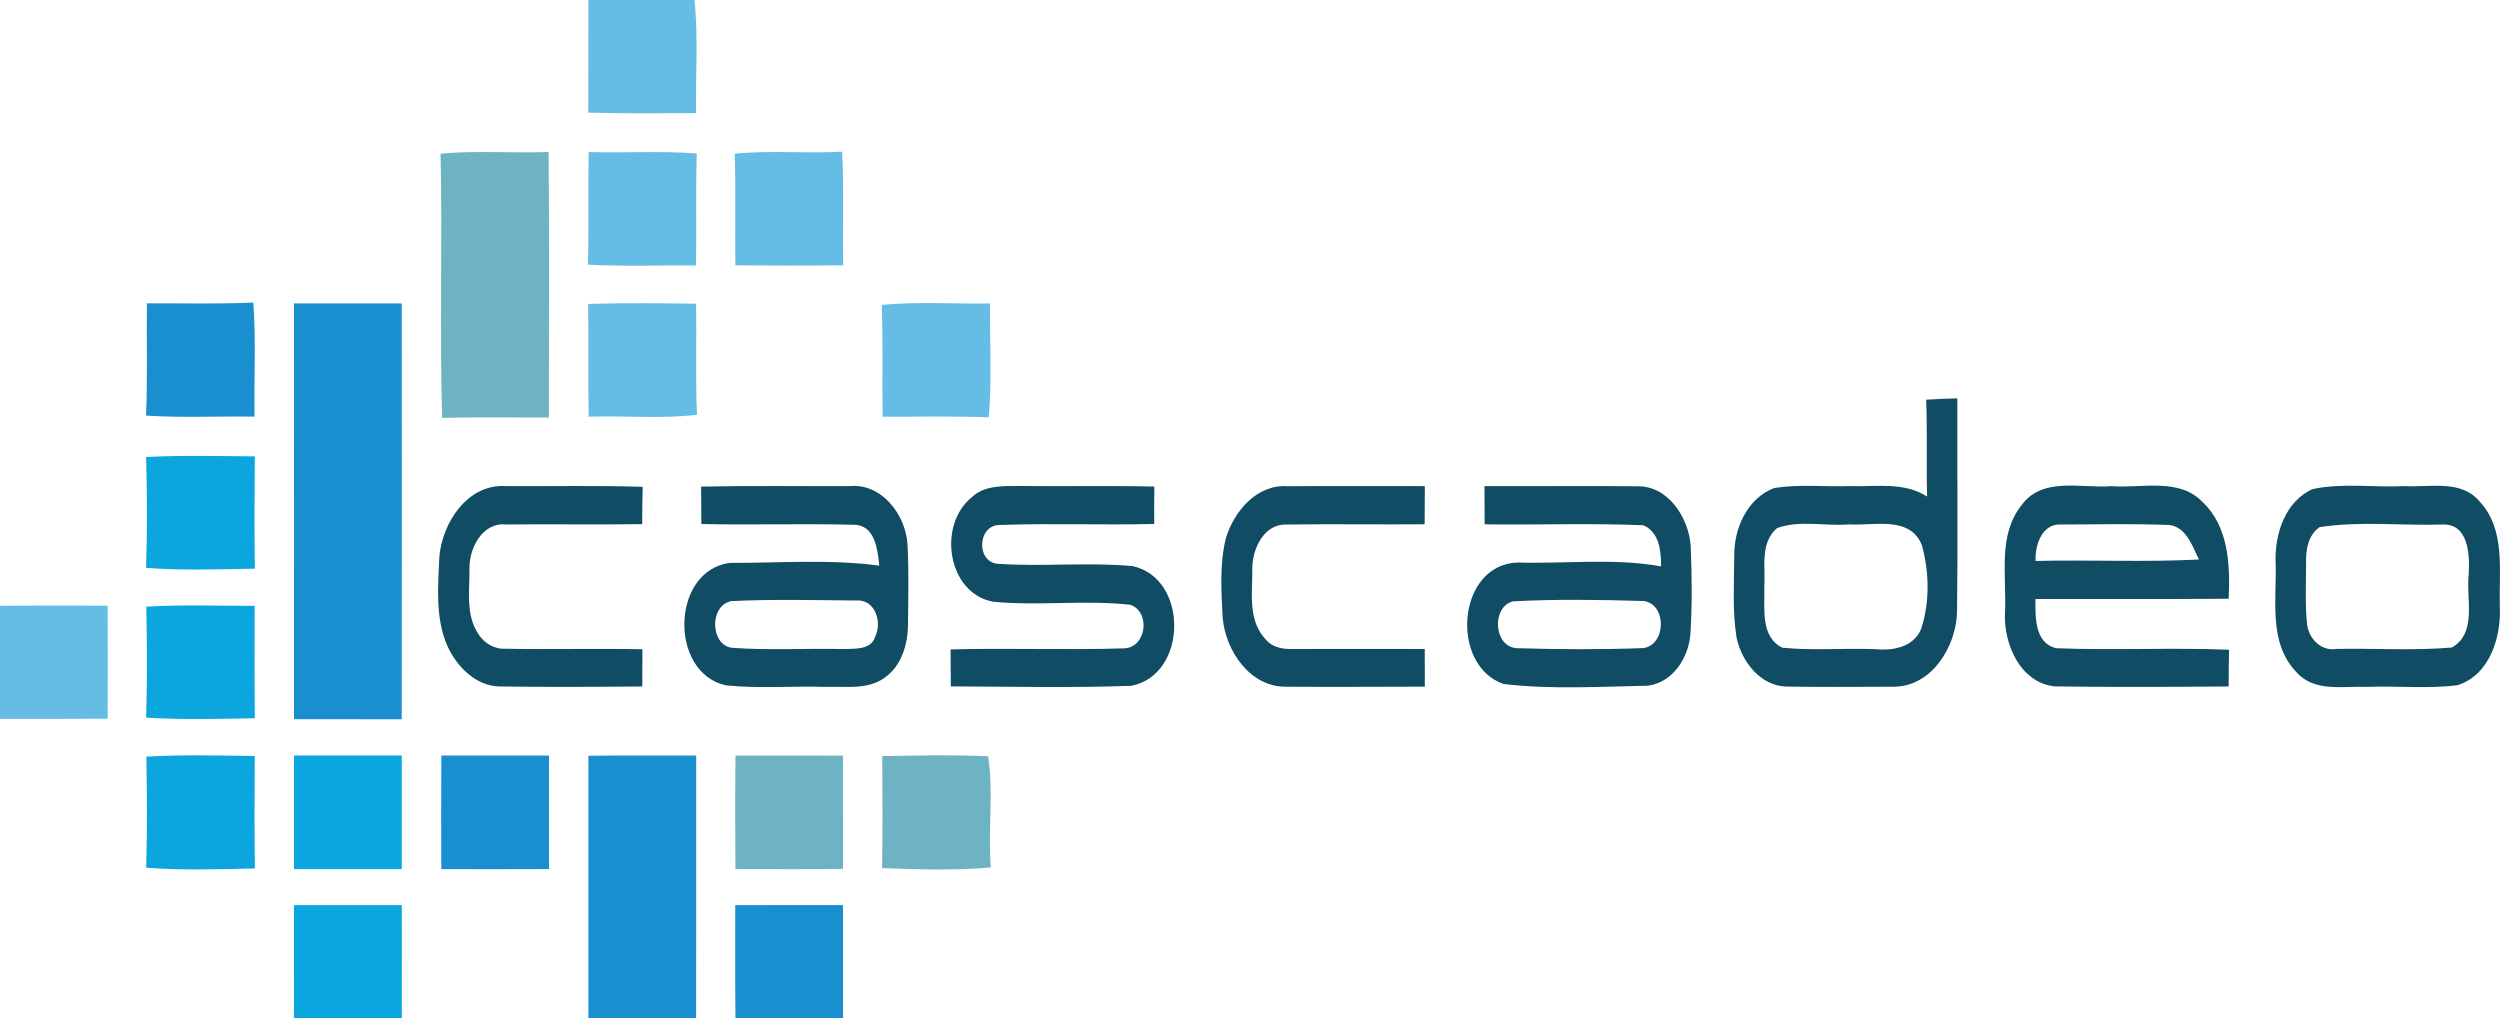 <?xml version="1.0" encoding="utf-8"?>
<!-- Generator: Adobe Illustrator 15.0.0, SVG Export Plug-In . SVG Version: 6.00 Build 0)  -->
<!DOCTYPE svg PUBLIC "-//W3C//DTD SVG 1.1//EN" "http://www.w3.org/Graphics/SVG/1.1/DTD/svg11.dtd">
<svg version="1.1" id="Layer_1" xmlns="http://www.w3.org/2000/svg" xmlns:xlink="http://www.w3.org/1999/xlink" x="0px" y="0px"
	 width="400.169px" height="163px" viewBox="0 0 400.169 163" enable-background="new 0 0 400.169 163" xml:space="preserve">
<g>
	<path fill="#65BCE5" d="M94.18,0h16.99c0.62,6.02,0.15,12.07,0.25,18.11c-5.76,0-11.51,0.09-17.26-0.08
		C94.19,12.02,94.17,6.01,94.18,0L94.18,0z"/>
	<path fill="#6EB3C3" d="M70.52,24.6c5.75-0.54,11.53-0.05,17.29-0.27c0.14,14.16,0.06,28.33,0.04,42.5
		c-5.69,0.01-11.39-0.08-17.08,0.05C70.36,52.79,70.84,38.69,70.52,24.6L70.52,24.6z"/>
	<path fill="#65BCE5" d="M94.23,24.34c5.77,0.17,11.54-0.22,17.3,0.23c-0.19,5.97,0,11.94-0.13,17.92
		c-5.76-0.04-11.53,0.19-17.29-0.13C94.27,36.36,94.1,30.35,94.23,24.34L94.23,24.34z"/>
	<path fill="#65BCE5" d="M117.6,24.6c5.71-0.56,11.47,0,17.2-0.32c0.31,6.06,0.05,12.12,0.17,18.18
		c-5.75,0.09-11.51,0.07-17.26,0.01C117.62,36.51,117.8,30.55,117.6,24.6L117.6,24.6z"/>
	<path fill="#198FCF" d="M23.51,48.55c5.68-0.03,11.37,0.15,17.04-0.13c0.44,6.08,0.1,12.18,0.19,18.27
		c-5.78-0.09-11.58,0.2-17.36-0.16C23.62,60.54,23.44,54.54,23.51,48.55L23.51,48.55z"/>
	<path fill="#198FCF" d="M47.05,48.57c5.75-0.02,11.5,0,17.25-0.01c0.02,22.19,0.02,44.38,0,66.57c-5.75-0.01-11.49,0-17.24-0.01
		C47.05,92.94,47.08,70.76,47.05,48.57L47.05,48.57z"/>
	<path fill="#65BCE5" d="M94.14,48.65c5.76-0.18,11.52-0.11,17.28-0.04c0.11,5.93-0.12,11.86,0.15,17.78
		c-5.75,0.69-11.57,0.11-17.35,0.31C94.12,60.68,94.23,54.67,94.14,48.65L94.14,48.65z"/>
	<path fill="#65BCE5" d="M141.14,48.81c5.76-0.57,11.56-0.13,17.33-0.24c-0.05,6.08,0.31,12.17-0.2,18.23
		c-5.66-0.21-11.33-0.09-16.99-0.09C141.17,60.74,141.36,54.77,141.14,48.81L141.14,48.81z"/>
	<path fill="#0AA6DD" d="M23.39,73.15c5.8-0.29,11.6-0.14,17.4-0.1c-0.06,5.99-0.07,11.99,0,17.98
		c-5.8,0.08-11.62,0.319-17.41-0.141C23.58,84.98,23.55,79.06,23.39,73.15L23.39,73.15z"/>
	<path fill="#104C63" d="M70.32,89.2c0.44-5.53,4.54-11.84,10.73-11.39c7.27,0.05,14.55-0.13,21.82,0.12
		c-0.05,1.99-0.07,3.98-0.08,5.97c-7.27,0.1-14.53-0.021-21.8,0.05c-3.76-0.38-5.9,3.79-5.84,7.04c0.04,3.49-0.65,7.38,1.4,10.46
		c0.91,1.49,2.58,2.5,4.36,2.39c7.31,0.141,14.61-0.07,21.92,0.09c-0.02,1.98-0.02,3.96-0.02,5.95c-7.63,0.07-15.27,0.11-22.9,0
		c-3.82-0.11-6.8-3.21-8.3-6.49C69.66,98.94,70.12,93.93,70.32,89.2L70.32,89.2z"/>
	<g>
		<path fill="#104C63" d="M313.31,63.76c-1.67,0.04-3.329,0.11-4.989,0.22c0.199,5.16-0.011,10.33,0.149,15.5
			c-3.739-2.4-8.279-1.53-12.46-1.67c-4,0.13-8.04-0.33-12,0.3c-4.319,1.62-6.479,6.49-6.41,10.871
			c-0.02,4.359-0.33,8.77,0.37,13.09c0.8,3.81,3.82,7.739,8.011,7.83c5.71,0.08,11.43,0.05,17.14,0.02
			c6.1-0.01,10.01-6.439,10.14-11.979C313.4,86.55,313.27,75.15,313.31,63.76z M307.51,100.68c-1.279,3-4.64,3.521-7.529,3.221
			c-4.9-0.181-9.83,0.27-14.711-0.23c-3.569-1.82-2.75-6.38-2.859-9.67c0.2-3.16-0.73-7.13,2.04-9.47
			c3.569-1.32,7.729-0.28,11.53-0.59c3.989,0.25,9.77-1.44,11.659,3.359C308.83,91.57,308.9,96.46,307.51,100.68z"/>
		<path fill="#104C63" d="M136.07,77.81c-7.95,0.03-15.9-0.09-23.85,0.08c0.03,2,0.04,4,0.04,5.99c8.26,0.18,16.52-0.1,24.77,0.13
			c3.09,0.311,3.46,4.09,3.71,6.53c-7.91-1.06-15.96-0.42-23.93-0.44c-9.42,1.25-9.75,17.601-0.61,19.601
			c5.26,0.54,10.57,0.08,15.85,0.25c3.2-0.13,6.79,0.54,9.56-1.48c2.7-1.89,3.71-5.34,3.73-8.5c0.04-4.31,0.17-8.63-0.09-12.93
			C144.94,82.38,141.14,77.36,136.07,77.81z M140.08,101.92c-0.65,2.18-3.35,1.89-5.12,1.97c-5.93-0.14-11.89,0.24-17.81-0.199
			c-3.59-0.511-3.56-7.011,0.03-7.48c6.6-0.31,13.23-0.15,19.84-0.09C140.06,95.85,141.26,99.57,140.08,101.92z"/>
		<path fill="#104C63" d="M181.27,90.61c-7.07-0.641-14.21,0.109-21.3-0.351c-3.77-0.02-3.6-6.229,0.05-6.229
			c8.23-0.29,16.48,0.04,24.73-0.16c-0.01-2,0-3.99,0.02-5.99c-7.23-0.16-14.47-0.01-21.71-0.09c-2.57,0.02-5.5-0.12-7.5,1.8
			c-5.53,4.43-3.95,15.37,3.43,16.73c7.27,0.699,14.64-0.32,21.9,0.479c3.35,1.09,2.63,6.86-0.95,6.98
			c-9.25,0.29-18.52-0.08-27.78,0.17c0.02,1.97,0.03,3.95,0.03,5.92c9.62,0.03,19.25,0.25,28.86-0.09
			C190.15,108.07,190.29,92.54,181.27,90.61z"/>
		<path fill="#104C63" d="M205.94,83.96c7.369-0.1,14.739,0.021,22.1-0.04c0.01-2.03,0.02-4.07,0.03-6.11
			c-7.351,0.02-14.71-0.04-22.061,0.02c-4.83-0.31-8.44,3.99-9.76,8.22c-1.06,4.181-0.76,8.57-0.54,12.83
			c0.45,5.271,4.39,11.15,10.19,11.04c7.39,0.05,14.779,0.01,22.17-0.01c-0.011-2.01-0.011-4.021-0.011-6.03
			c-7.029-0.03-14.06,0.021-21.079,0c-1.601,0.05-3.33-0.22-4.391-1.54c-2.9-3.03-2.1-7.58-2.13-11.38
			C200.45,87.84,202.34,83.82,205.94,83.96z"/>
		<path fill="#104C63" d="M262.03,77.84c-8.141-0.09-16.28,0.01-24.41-0.03c0.01,2.04,0.01,4.08,0.02,6.12
			c8.46,0.11,16.931-0.199,25.391,0.141c2.58,1.1,2.87,4.149,2.85,6.59c-7.54-1.37-15.3-0.391-22.93-0.62
			c-9.75,0.28-10.95,16.47-2.26,19.45c7.649,0.89,15.489,0.42,23.189,0.26c4-0.61,6.46-4.59,6.71-8.39
			c0.28-4.681,0.24-9.391,0.03-14.061C270.27,82.82,267,77.71,262.03,77.84z M262.97,103.74c-6.66,0.25-13.35,0.21-20.01,0.02
			c-3.87-0.02-4.32-6.56-0.8-7.5c6.95-0.38,13.95-0.26,20.899-0.06C266.86,96.65,266.72,103.34,262.97,103.74z"/>
		<path fill="#104C63" d="M356.74,95.84c0.24-5.37,0.02-11.5-4.16-15.46c-3.79-3.98-9.75-2.18-14.6-2.56
			c-4.78,0.39-10.971-1.56-14.33,2.96c-3.931,4.84-2.44,11.43-2.71,17.161c-0.301,5.02,2.39,11.359,7.979,11.93
			c9.271,0.13,18.54,0.08,27.811,0.01c0.01-1.96,0.029-3.92,0.069-5.88c-9.21-0.37-18.45,0.12-27.649-0.24
			c-3.5-0.8-3.36-5.06-3.341-7.88C336.12,95.85,346.43,95.92,356.74,95.84z M329.91,83.96c5.74-0.02,11.5-0.15,17.24,0.07
			c2.79,0.26,3.779,3.399,4.83,5.529c-8.711,0.45-17.44,0.021-26.15,0.23C325.7,87.31,326.86,83.75,329.91,83.96z"/>
		<path fill="#104C63" d="M396.86,80.22c-2.95-3.48-7.91-2.18-11.891-2.41c-4.91,0.25-9.95-0.55-14.77,0.47
			c-4.42,1.95-6.101,7.201-5.95,11.701c0.21,5.89-1.21,12.88,3.31,17.579c2.87,3.311,7.54,2.221,11.391,2.381
			c4.81-0.181,9.66,0.35,14.45-0.271c5.159-1.67,6.979-7.71,6.739-12.63C399.98,91.39,401.13,84.74,396.86,80.22z M392.46,103.65
			c-6.14,0.52-12.35,0.1-18.51,0.22c-2.431,0.41-4.391-1.67-4.67-3.94c-0.32-3.319-0.16-6.67-0.15-10
			c-0.04-2.01,0.37-4.33,2.16-5.55c6.43-1.01,13.2-0.21,19.76-0.42c4.16-0.12,4.3,5.06,4.101,8.06
			C394.72,95.85,396.55,101.32,392.46,103.65z"/>
	</g>
	<path fill="#65BCE5" d="M0,96.96c5.74-0.04,11.49-0.03,17.23-0.01c0.03,6.03,0.03,12.06,0,18.09c-5.74,0.04-11.49,0.02-17.23,0.03
		V96.96L0,96.96z"/>
	<path fill="#0AA6DD" d="M23.42,97.11c5.78-0.341,11.56-0.141,17.34-0.13c0,6-0.04,12,0.03,17.989c-5.8,0.09-11.61,0.28-17.4-0.109
		C23.58,108.95,23.53,103.03,23.42,97.11L23.42,97.11z"/>
	<path fill="#0AA6DD" d="M23.42,121.12c5.78-0.351,11.57-0.18,17.36-0.11c-0.03,6-0.07,12,0.02,18c-5.79,0.13-11.61,0.33-17.4-0.12
		C23.57,132.97,23.54,127.04,23.42,121.12L23.42,121.12z"/>
	<path fill="#0AA6DD" d="M47.06,120.94c5.75-0.011,11.5,0,17.25,0c0.01,6.06,0.01,12.119,0,18.18c-5.75,0.01-11.5,0.01-17.25,0
		C47.05,133.06,47.05,127,47.06,120.94L47.06,120.94z"/>
	<path fill="#198FCF" d="M70.64,120.94c5.74,0,11.49,0,17.23,0c0.01,6.06,0,12.109,0.01,18.17c-5.75,0.04-11.5,0.01-17.25,0.01
		C70.62,133.06,70.61,127,70.64,120.94L70.64,120.94z"/>
	<path fill="#198FCF" d="M94.18,120.97c5.75-0.06,11.5-0.029,17.26-0.029c-0.01,14.02,0.01,28.04-0.01,42.06H94.18
		C94.18,148.99,94.19,134.98,94.18,120.97L94.18,120.97z"/>
	<path fill="#6EB3C3" d="M117.73,120.94c5.73,0,11.46-0.021,17.2,0.01c0.02,6.04,0,12.09,0.01,18.13
		c-5.74,0.08-11.48,0.04-17.22,0.03C117.68,133.05,117.65,127,117.73,120.94L117.73,120.94z"/>
	<path fill="#6EB3C3" d="M141.22,121.03c5.64-0.101,11.3-0.24,16.94,0.02c0.92,5.75-0.06,11.9,0.44,17.8
		c-5.79,0.511-11.62,0.32-17.41,0.11C141.29,132.98,141.25,127,141.22,121.03L141.22,121.03z"/>
	<path fill="#0AA6DD" d="M47.06,144.88c5.75-0.01,11.5-0.01,17.25,0c0.01,6.04,0,12.08,0.01,18.12H47.05
		C47.06,156.96,47.05,150.92,47.06,144.88L47.06,144.88z"/>
	<path fill="#198FCF" d="M117.69,144.88c5.75-0.01,11.5-0.01,17.25-0.01c0,6.05,0,12.09,0,18.13h-17.22
		C117.66,156.96,117.69,150.92,117.69,144.88L117.69,144.88z"/>
</g>
</svg>
